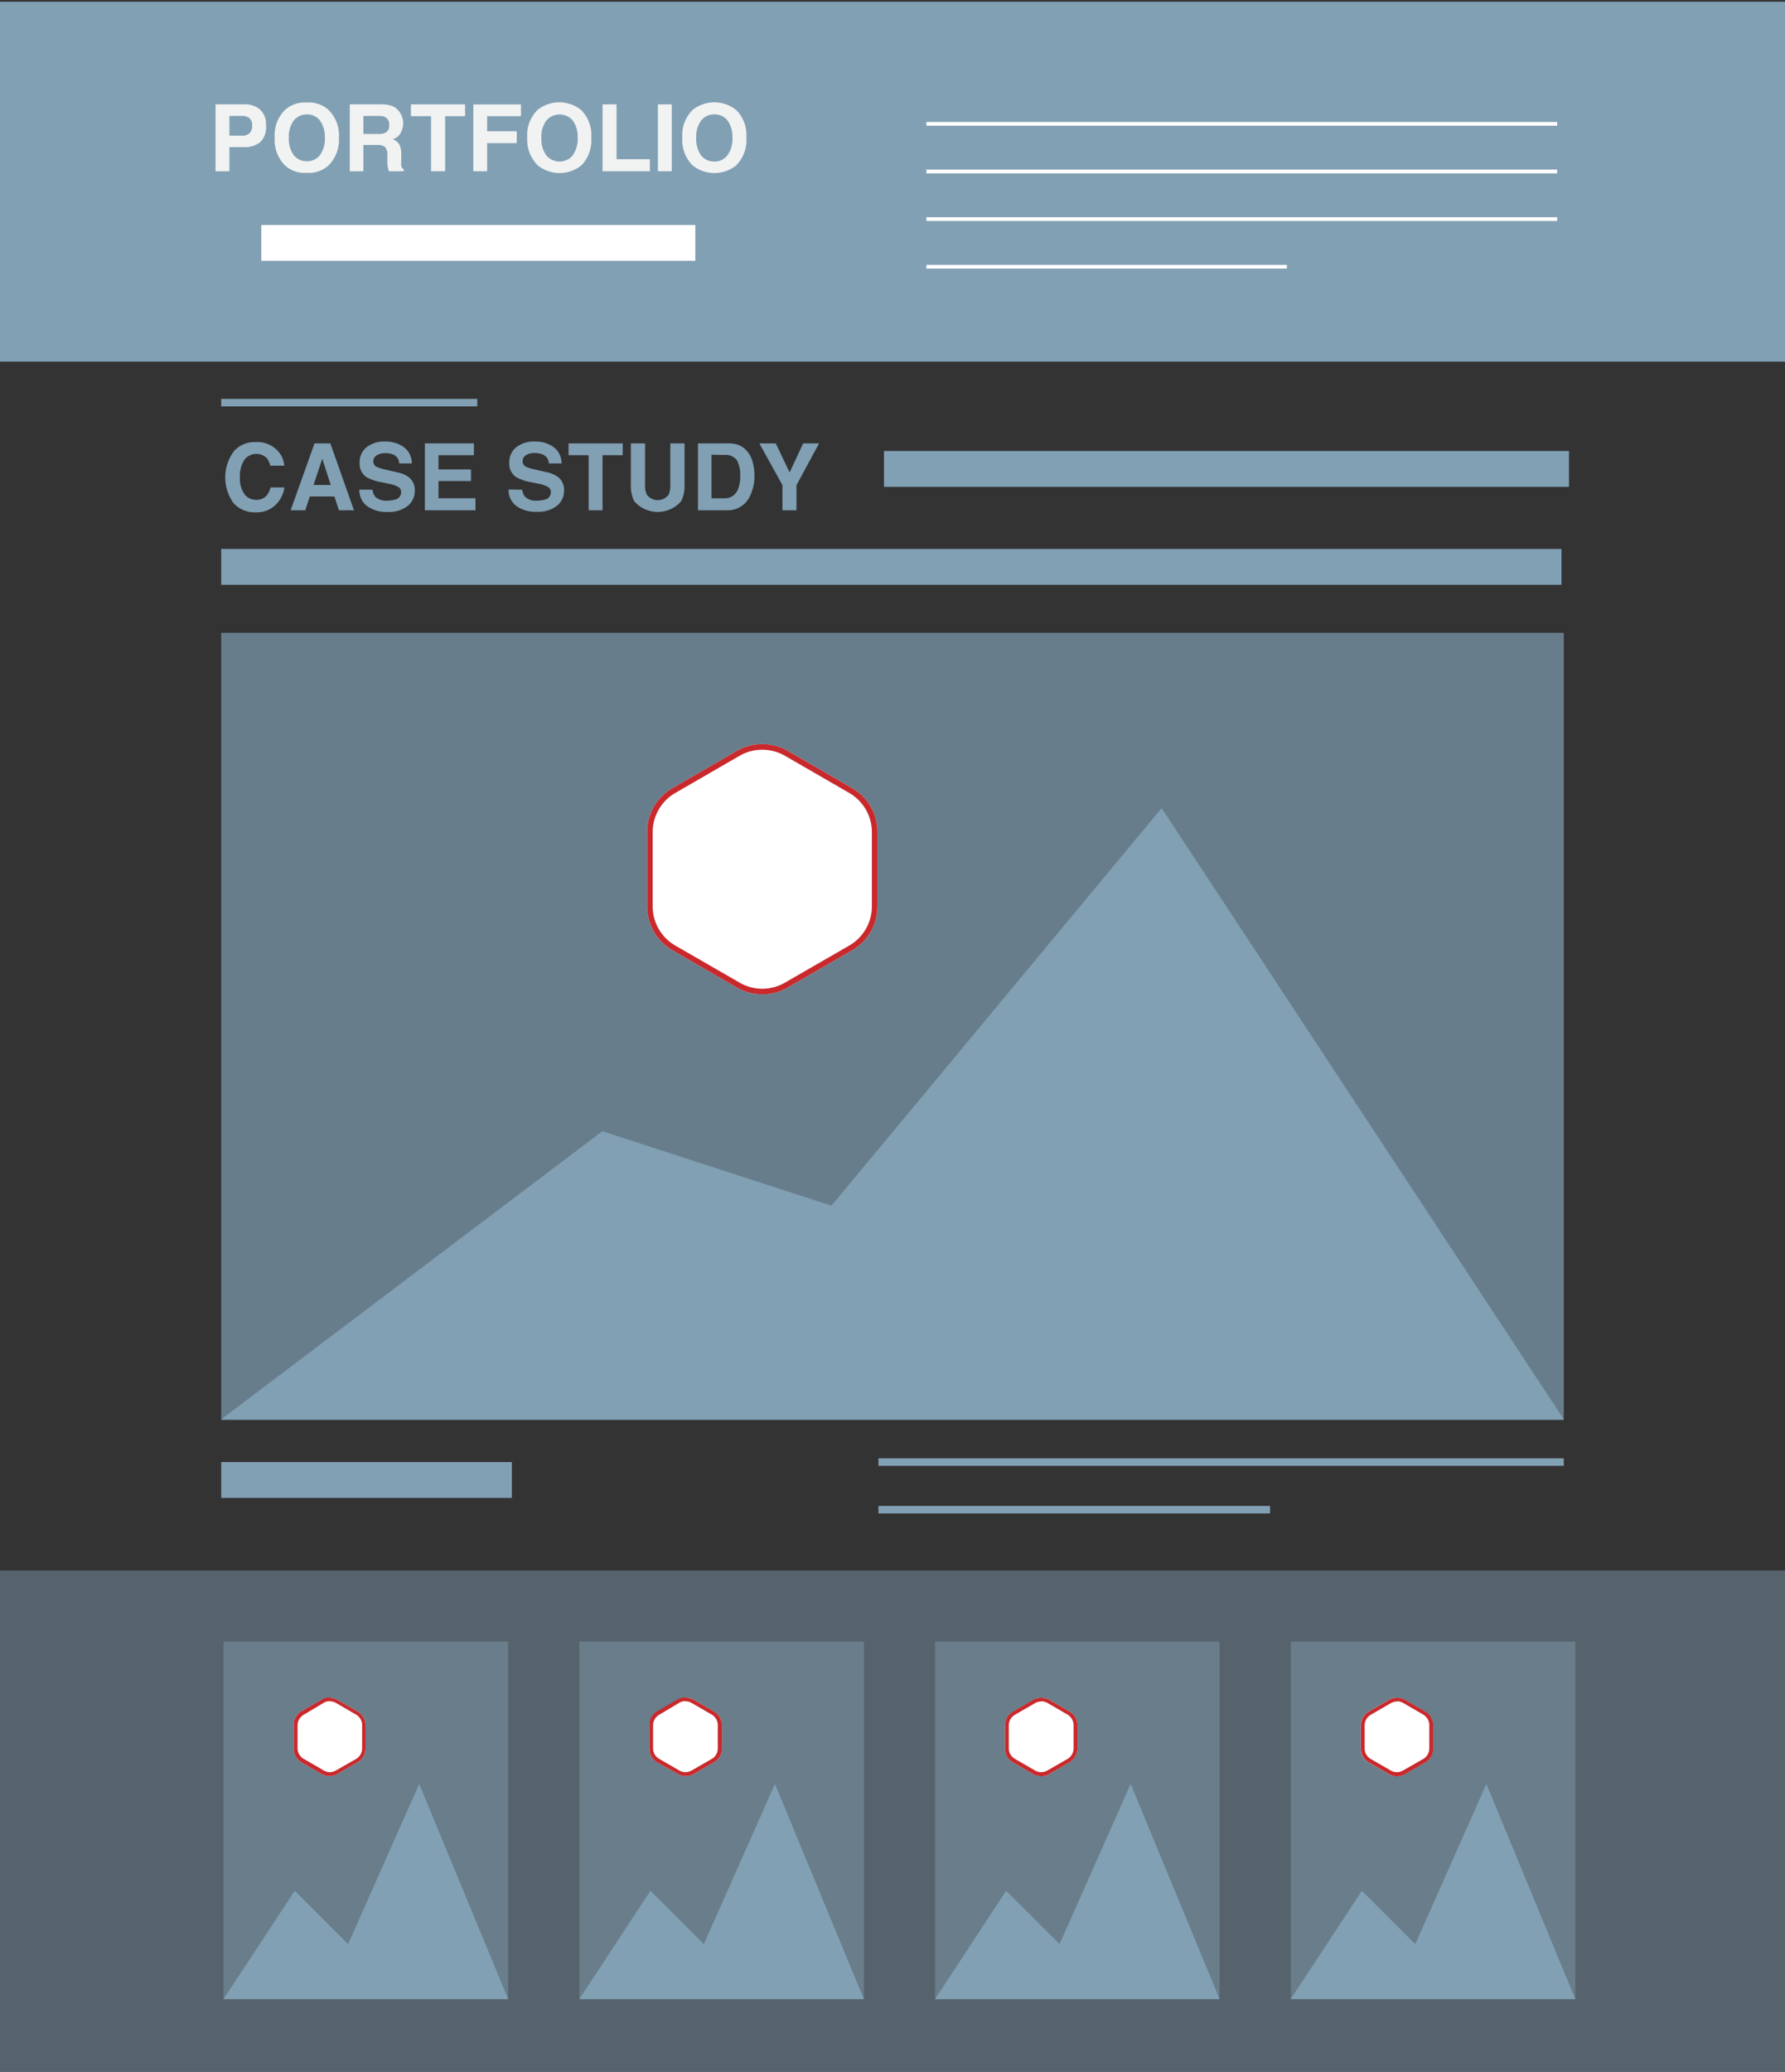 <svg xmlns="http://www.w3.org/2000/svg" viewBox="0 0 237 275"><rect x="0" y="0" width="237" height="275" fill="#333333" stroke="none"/><defs><style>.cls-1{fill:#81a0b4;}.cls-2{opacity:0.68;}.cls-3{fill:#fff;}.cls-4{fill:#f1f2f2;}.cls-5{fill:#c9292c;}.cls-6{opacity:0.44;}.cls-7{opacity:0.62;}</style></defs><title>c9 blocks</title><g id="Layer_1" data-name="Layer 1"><polygon class="cls-1" points="237.19 48 -0.57 48 -0.19 0.23 237.57 0.23 237.19 48"/><g class="cls-2"><path class="cls-1" d="M29.37,84V188.49H207.63V84Z"/></g><polygon class="cls-1" points="207.63 188.39 154.23 107.26 110.4 160.03 79.97 150.15 29.37 188.39 207.63 188.39"/></g><g id="logo_dark_grey" data-name="logo dark grey"><rect class="cls-3" x="34.69" y="29.86" width="57.63" height="4.76"/><path class="cls-4" d="M34.54,18.88a3.35,3.35,0,0,1-2.23.65H30.46v3.2H28.62V13.85h3.81a3.06,3.06,0,0,1,2.1.69,2.67,2.67,0,0,1,.79,2.12A2.74,2.74,0,0,1,34.54,18.88Zm-1.42-3.19a1.46,1.46,0,0,0-1-.3H30.46V18h1.67a1.37,1.37,0,0,0,1-.32,1.28,1.28,0,0,0,.35-1A1.18,1.18,0,0,0,33.12,15.69Z"/><path class="cls-4" d="M43.64,21.94a3.87,3.87,0,0,1-2.91,1,3.87,3.87,0,0,1-2.91-1,4.8,4.8,0,0,1-1.35-3.67,4.71,4.71,0,0,1,1.35-3.66,3.87,3.87,0,0,1,2.91-1,3.87,3.87,0,0,1,2.91,1A4.74,4.74,0,0,1,45,18.27,4.83,4.83,0,0,1,43.64,21.94Zm-1.16-1.35a3.68,3.68,0,0,0,.65-2.32A3.67,3.67,0,0,0,42.48,16a2.13,2.13,0,0,0-1.75-.81A2.16,2.16,0,0,0,39,16a3.59,3.59,0,0,0-.65,2.31A3.62,3.62,0,0,0,39,20.59a2.16,2.16,0,0,0,1.76.81A2.13,2.13,0,0,0,42.48,20.59Z"/><path class="cls-4" d="M52.09,14.08a2.19,2.19,0,0,1,.83.62,2.9,2.9,0,0,1,.44.74,2.54,2.54,0,0,1,.17.94,2.69,2.69,0,0,1-.32,1.24,1.79,1.79,0,0,1-1.06.87,1.66,1.66,0,0,1,.88.7,2.92,2.92,0,0,1,.25,1.39v.59a4.79,4.79,0,0,0,0,.83.73.73,0,0,0,.34.5v.23H51.62l-.12-.48a4.79,4.79,0,0,1-.07-.77l0-.82a1.62,1.62,0,0,0-.29-1.13,1.49,1.49,0,0,0-1.06-.29H48.25v3.49H46.44V13.85h4.25A3.87,3.87,0,0,1,52.09,14.08Zm-3.84,1.31v2.39h2a2,2,0,0,0,.89-.15,1,1,0,0,0,.53-1,1.11,1.11,0,0,0-.51-1.08,1.78,1.78,0,0,0-.86-.16Z"/><path class="cls-4" d="M61.75,13.85v1.57H59.1v7.31H57.23V15.42H54.56V13.85Z"/><path class="cls-4" d="M62.84,13.86h6.33v1.56H64.68v2h3.93V19H64.68v3.73H62.84Z"/><path class="cls-4" d="M77.21,21.94a4.63,4.63,0,0,1-5.82,0A4.8,4.8,0,0,1,70,18.27a4.71,4.71,0,0,1,1.35-3.66,4.63,4.63,0,0,1,5.82,0,4.74,4.74,0,0,1,1.34,3.66A4.83,4.83,0,0,1,77.21,21.94Zm-1.16-1.35a3.68,3.68,0,0,0,.65-2.32A3.67,3.67,0,0,0,76.05,16a2.31,2.31,0,0,0-3.51,0,3.59,3.59,0,0,0-.66,2.31,3.62,3.62,0,0,0,.66,2.32,2.31,2.31,0,0,0,3.51,0Z"/><path class="cls-4" d="M80,13.85h1.86v7.28h4.43v1.6H80Z"/><path class="cls-4" d="M89.19,22.73H87.35V13.85h1.84Z"/><path class="cls-4" d="M97.76,21.94a4.63,4.63,0,0,1-5.82,0,4.8,4.8,0,0,1-1.35-3.67,4.71,4.71,0,0,1,1.35-3.66,4.63,4.63,0,0,1,5.82,0,4.7,4.7,0,0,1,1.34,3.66A4.8,4.8,0,0,1,97.76,21.94ZM96.6,20.59a3.68,3.68,0,0,0,.65-2.32A3.67,3.67,0,0,0,96.6,16a2.11,2.11,0,0,0-1.75-.81,2.16,2.16,0,0,0-1.76.81,3.65,3.65,0,0,0-.65,2.31,3.68,3.68,0,0,0,.65,2.32,2.16,2.16,0,0,0,1.76.81A2.11,2.11,0,0,0,96.6,20.59Z"/><rect class="cls-1" x="29.37" y="72.86" width="177.95" height="4.76"/><rect class="cls-1" x="117.37" y="59.86" width="90.95" height="4.76"/><path class="cls-1" d="M31.16,59.78a3.61,3.61,0,0,1,2.73-1.1,3.67,3.67,0,0,1,3.24,1.47,3.2,3.2,0,0,1,.61,1.66H35.88a2.66,2.66,0,0,0-.45-1,2,2,0,0,0-3,.24,4,4,0,0,0-.57,2.31,3.48,3.48,0,0,0,.61,2.24,1.89,1.89,0,0,0,1.53.74,1.74,1.74,0,0,0,1.46-.64,3,3,0,0,0,.46-1h1.84a4,4,0,0,1-1.22,2.36A3.52,3.52,0,0,1,34,68a3.77,3.77,0,0,1-3-1.23,5.83,5.83,0,0,1,.15-7Z"/><path class="cls-1" d="M41.76,58.85h2.1L47,67.73H45L44.4,65.9H41.13l-.6,1.83H38.59Zm-.13,5.52h2.28l-1.12-3.49Z"/><path class="cls-1" d="M49.46,65a1.79,1.79,0,0,0,.34.9,2,2,0,0,0,1.58.55,3.61,3.61,0,0,0,1.09-.14,1,1,0,0,0,.79-1,.76.76,0,0,0-.39-.68,4.1,4.1,0,0,0-1.23-.42l-1-.21a5.93,5.93,0,0,1-2-.68,2.16,2.16,0,0,1-.89-1.92,2.54,2.54,0,0,1,.87-2,3.74,3.74,0,0,1,2.58-.79,4,4,0,0,1,2.42.74,2.68,2.68,0,0,1,1.06,2.16H53a1.28,1.28,0,0,0-.71-1.14,2.61,2.61,0,0,0-1.11-.22,2.11,2.11,0,0,0-1.17.29.92.92,0,0,0-.44.81.78.78,0,0,0,.43.71,5.69,5.69,0,0,0,1.18.37l1.56.36a4,4,0,0,1,1.54.65,2.15,2.15,0,0,1,.79,1.81,2.54,2.54,0,0,1-.94,2,4,4,0,0,1-2.66.8,4.31,4.31,0,0,1-2.75-.79,2.62,2.62,0,0,1-1-2.17Z"/><path class="cls-1" d="M62.92,60.42h-4.7v1.89h4.31v1.54H58.22v2.28h4.91v1.6H56.41V58.85h6.51Z"/><path class="cls-1" d="M69.34,65a1.79,1.79,0,0,0,.34.9,2,2,0,0,0,1.58.55,3.61,3.61,0,0,0,1.09-.14,1,1,0,0,0,.79-1,.76.76,0,0,0-.39-.68,4.1,4.1,0,0,0-1.23-.42l-1-.21a6,6,0,0,1-2-.68,2.16,2.16,0,0,1-.9-1.92,2.55,2.55,0,0,1,.88-2,3.74,3.74,0,0,1,2.58-.79,4,4,0,0,1,2.43.74,2.67,2.67,0,0,1,1.05,2.16H72.87a1.31,1.31,0,0,0-.72-1.14A2.61,2.61,0,0,0,71,60.13a2.11,2.11,0,0,0-1.17.29.92.92,0,0,0-.44.81.78.78,0,0,0,.43.71,5.69,5.69,0,0,0,1.18.37l1.56.36a4,4,0,0,1,1.54.65,2.15,2.15,0,0,1,.79,1.81,2.54,2.54,0,0,1-.94,2,4,4,0,0,1-2.66.8,4.34,4.34,0,0,1-2.76-.79,2.64,2.64,0,0,1-1-2.17Z"/><path class="cls-1" d="M82.68,58.85v1.57H80v7.31H78.16V60.42H75.49V58.85Z"/><path class="cls-1" d="M83.76,58.85h1.89V64.3a3,3,0,0,0,.22,1.34,1.81,1.81,0,0,0,2.92,0A3.18,3.18,0,0,0,89,64.3V58.85h1.89V64.3a4.63,4.63,0,0,1-.44,2.21,4.11,4.11,0,0,1-6.25,0,4.63,4.63,0,0,1-.44-2.21Z"/><path class="cls-1" d="M97.87,59a2.89,2.89,0,0,1,1.51,1.13A3.76,3.76,0,0,1,100,61.6a7,7,0,0,1,.17,1.47,6,6,0,0,1-.71,3,3.23,3.23,0,0,1-3,1.66H92.67V58.85H96.5A4.71,4.71,0,0,1,97.87,59Zm-3.4,1.35v5.79h1.72A1.85,1.85,0,0,0,98,64.89a4.53,4.53,0,0,0,.28-1.69,4.17,4.17,0,0,0-.42-2.08,1.79,1.79,0,0,0-1.69-.73Z"/><path class="cls-1" d="M106.64,58.85h2.11l-3,5.55v3.33h-1.86V64.4l-3.07-5.55H103l1.84,3.86Z"/><rect class="cls-3" x="123" y="35.15" width="47.86" height="0.5"/><rect class="cls-3" x="123" y="28.83" width="83.75" height="0.5"/><rect class="cls-3" x="123" y="22.51" width="83.75" height="0.5"/><rect class="cls-3" x="123" y="16.19" width="83.75" height="0.5"/><rect class="cls-1" x="29.37" y="52.94" width="34" height="1"/><rect class="cls-1" x="116.63" y="199.88" width="52" height="1"/><rect class="cls-1" x="116.63" y="193.56" width="91" height="1"/><rect class="cls-1" x="29.37" y="194.06" width="38.59" height="4.76"/></g><g id="Layer_23" data-name="Layer 23"><path class="cls-3" d="M85.92,110.44v9.87a6.74,6.74,0,0,0,3.37,5.83l8.55,4.94a6.76,6.76,0,0,0,6.74,0l8.55-4.94a6.72,6.72,0,0,0,3.37-5.83v-9.87a6.73,6.73,0,0,0-3.37-5.84l-8.55-4.94a6.76,6.76,0,0,0-6.74,0l-8.55,4.94A6.75,6.75,0,0,0,85.92,110.44Z"/><path class="cls-5" d="M101.21,99.51a6.07,6.07,0,0,1,3,.8l8.55,4.94a6,6,0,0,1,3,5.19v9.87a6,6,0,0,1-3,5.19l-8.55,4.93a6,6,0,0,1-6,0l-8.55-4.93a6,6,0,0,1-3-5.19v-9.87a6,6,0,0,1,3-5.19l8.55-4.94a6,6,0,0,1,3-.8m0-.75a6.76,6.76,0,0,0-3.37.9l-8.55,4.94a6.75,6.75,0,0,0-3.37,5.84v9.87a6.74,6.74,0,0,0,3.37,5.83l8.55,4.94a6.76,6.76,0,0,0,6.74,0l8.55-4.94a6.72,6.72,0,0,0,3.37-5.83v-9.87a6.73,6.73,0,0,0-3.37-5.84l-8.55-4.94a6.73,6.73,0,0,0-3.37-.9Z"/><g class="cls-6"><polygon class="cls-1" points="239.62 276 -1 276 -0.62 208.45 240 208.45 239.62 276"/></g><g class="cls-2"><g class="cls-7"><path class="cls-1" d="M29.68,217.89v47.48H67.47V217.89Z"/></g></g><polygon class="cls-1" points="67.47 265.33 55.66 236.78 46.22 258.04 39.13 250.96 29.68 265.33 67.47 265.33"/><g class="cls-2"><g class="cls-7"><path class="cls-1" d="M76.92,217.89v47.48H114.7V217.89Z"/></g></g><polygon class="cls-1" points="114.7 265.33 102.89 236.78 93.45 258.04 86.36 250.96 76.92 265.33 114.7 265.33"/><g class="cls-2"><g class="cls-7"><path class="cls-1" d="M124.15,217.89v47.48h37.78V217.89Z"/></g></g><polygon class="cls-1" points="161.93 265.33 150.12 236.78 140.68 258.04 133.59 250.96 124.15 265.33 161.93 265.33"/><g class="cls-2"><g class="cls-7"><path class="cls-1" d="M171.38,217.89v47.48h37.78V217.89Z"/></g></g><polygon class="cls-1" points="209.16 265.33 197.35 236.78 187.91 258.04 180.82 250.96 171.38 265.33 209.16 265.33"/><path class="cls-3" d="M39,229v3.1A2.1,2.1,0,0,0,40,233.9l2.68,1.55a2.11,2.11,0,0,0,2.12,0l2.68-1.55a2.12,2.12,0,0,0,1.06-1.83V229a2.12,2.12,0,0,0-1.06-1.83l-2.68-1.55a2.11,2.11,0,0,0-2.12,0L40,227.14A2.1,2.1,0,0,0,39,229Z"/><path class="cls-5" d="M43.78,225.81a1.66,1.66,0,0,1,.81.21l2.68,1.55a1.63,1.63,0,0,1,.81,1.4v3.1a1.62,1.62,0,0,1-.81,1.4L44.59,235a1.67,1.67,0,0,1-.81.22A1.61,1.61,0,0,1,43,235l-2.68-1.55a1.62,1.62,0,0,1-.81-1.4V229a1.63,1.63,0,0,1,.81-1.4L43,226a1.6,1.6,0,0,1,.81-.21m0-.5a2.1,2.1,0,0,0-1.06.28L40,227.14A2.1,2.1,0,0,0,39,229v3.1A2.1,2.1,0,0,0,40,233.9l2.68,1.55a2.11,2.11,0,0,0,1.06.29,2.14,2.14,0,0,0,1.06-.29l2.68-1.55a2.12,2.12,0,0,0,1.06-1.83V229a2.12,2.12,0,0,0-1.06-1.83l-2.68-1.55a2.13,2.13,0,0,0-1.06-.28Z"/><path class="cls-3" d="M86.21,229v3.1a2.1,2.1,0,0,0,1.06,1.83L90,235.45a2.11,2.11,0,0,0,2.12,0l2.68-1.55a2.12,2.12,0,0,0,1.06-1.83V229a2.12,2.12,0,0,0-1.06-1.83l-2.68-1.55a2.11,2.11,0,0,0-2.12,0l-2.68,1.55A2.1,2.1,0,0,0,86.21,229Z"/><path class="cls-5" d="M91,225.81a1.66,1.66,0,0,1,.81.21l2.68,1.55a1.63,1.63,0,0,1,.81,1.4v3.1a1.62,1.62,0,0,1-.81,1.4L91.82,235a1.67,1.67,0,0,1-.81.22,1.61,1.61,0,0,1-.81-.22l-2.68-1.55a1.62,1.62,0,0,1-.81-1.4V229a1.63,1.63,0,0,1,.81-1.4L90.2,226a1.6,1.6,0,0,1,.81-.21m0-.5a2.1,2.1,0,0,0-1.06.28l-2.68,1.55A2.1,2.1,0,0,0,86.21,229v3.1a2.1,2.1,0,0,0,1.06,1.83L90,235.45a2.11,2.11,0,0,0,1.06.29,2.14,2.14,0,0,0,1.06-.29l2.68-1.55a2.12,2.12,0,0,0,1.06-1.83V229a2.12,2.12,0,0,0-1.06-1.83l-2.68-1.55a2.13,2.13,0,0,0-1.06-.28Z"/><path class="cls-3" d="M133.44,229v3.1a2.1,2.1,0,0,0,1.06,1.83l2.68,1.55a2.11,2.11,0,0,0,2.12,0L142,233.9a2.12,2.12,0,0,0,1.06-1.83V229a2.12,2.12,0,0,0-1.06-1.83l-2.68-1.55a2.11,2.11,0,0,0-2.12,0l-2.68,1.55A2.1,2.1,0,0,0,133.44,229Z"/><path class="cls-5" d="M138.24,225.81a1.66,1.66,0,0,1,.81.21l2.68,1.55a1.63,1.63,0,0,1,.81,1.4v3.1a1.62,1.62,0,0,1-.81,1.4L139.05,235a1.67,1.67,0,0,1-.81.22,1.64,1.64,0,0,1-.81-.22l-2.68-1.55a1.62,1.62,0,0,1-.81-1.4V229a1.63,1.63,0,0,1,.81-1.4l2.68-1.55a1.63,1.63,0,0,1,.81-.21m0-.5a2.1,2.1,0,0,0-1.06.28l-2.68,1.55a2.1,2.1,0,0,0-1.06,1.83v3.1a2.1,2.1,0,0,0,1.06,1.83l2.68,1.55a2.11,2.11,0,0,0,1.06.29,2.14,2.14,0,0,0,1.06-.29L142,233.9a2.12,2.12,0,0,0,1.06-1.83V229a2.12,2.12,0,0,0-1.06-1.83l-2.68-1.55a2.13,2.13,0,0,0-1.06-.28Z"/><path class="cls-3" d="M180.67,229v3.1a2.1,2.1,0,0,0,1.06,1.83l2.68,1.55a2.11,2.11,0,0,0,2.12,0l2.68-1.55a2.12,2.12,0,0,0,1.06-1.83V229a2.12,2.12,0,0,0-1.06-1.83l-2.68-1.55a2.11,2.11,0,0,0-2.12,0l-2.68,1.55A2.1,2.1,0,0,0,180.67,229Z"/><path class="cls-5" d="M185.47,225.81a1.66,1.66,0,0,1,.81.21l2.68,1.55a1.63,1.63,0,0,1,.81,1.4v3.1a1.62,1.62,0,0,1-.81,1.4L186.28,235a1.6,1.6,0,0,1-1.62,0L182,233.47a1.62,1.62,0,0,1-.81-1.4V229a1.63,1.63,0,0,1,.81-1.4l2.68-1.55a1.66,1.66,0,0,1,.81-.21m0-.5a2.1,2.1,0,0,0-1.06.28l-2.68,1.55a2.1,2.1,0,0,0-1.06,1.83v3.1a2.1,2.1,0,0,0,1.06,1.83l2.68,1.55a2.11,2.11,0,0,0,1.06.29,2.14,2.14,0,0,0,1.06-.29l2.68-1.55a2.12,2.12,0,0,0,1.06-1.83V229a2.12,2.12,0,0,0-1.06-1.83l-2.68-1.55a2.13,2.13,0,0,0-1.06-.28Z"/></g></svg>